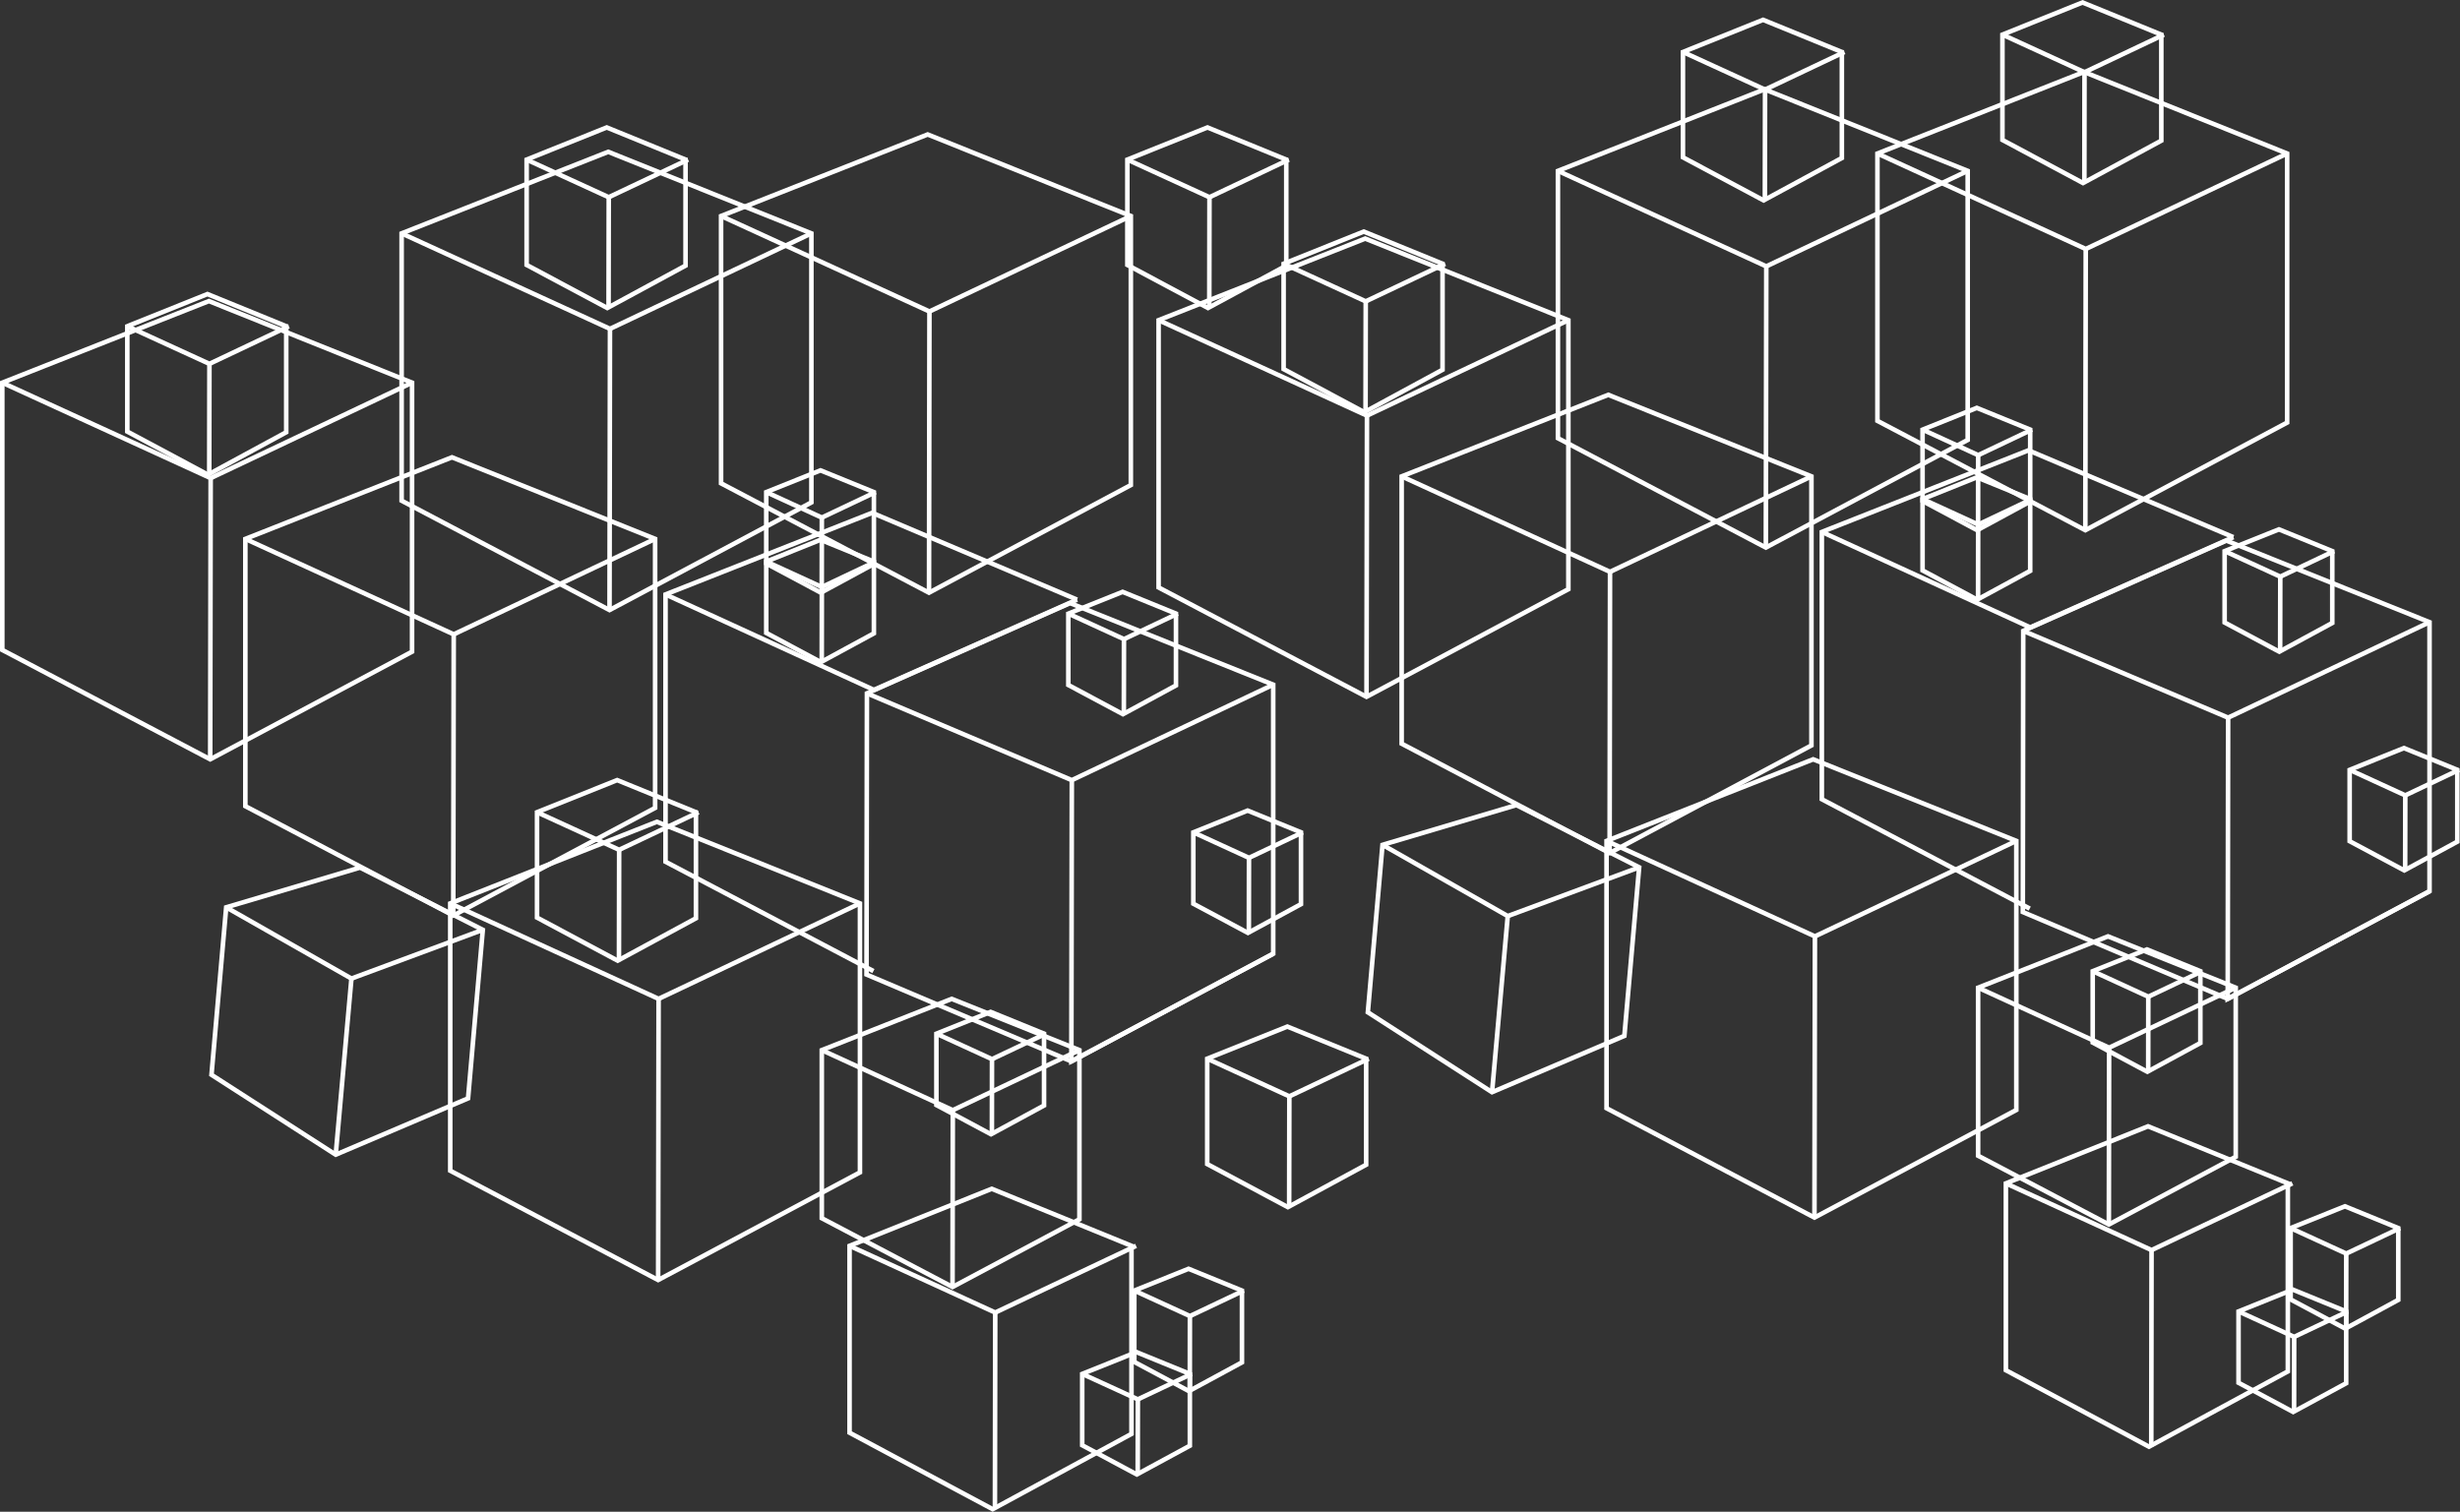 <svg id="Layer_1" data-name="Layer 1" xmlns="http://www.w3.org/2000/svg" viewBox="0 0 536.82 329.98"><rect x="0" y="0" width="536.82" height="329.98" fill="#333333" stroke="none"/><defs><style>.cls-1{fill:none;stroke:#fff;stroke-miterlimit:10;}</style></defs><title>symbiosis_box</title><polygon class="cls-1" points="0.5 83.53 45.59 65.72 89.92 83.53 89.92 142.25 45.87 165.74 0.5 141.87 0.5 83.53"/><polyline class="cls-1" points="0.5 83.53 45.97 104.36 89.92 83.53"/><line class="cls-1" x1="45.97" y1="104.36" x2="45.87" y2="165.74"/><polygon class="cls-1" points="53.54 117.63 98.63 99.82 142.96 117.63 142.96 176.35 98.91 199.84 53.54 175.97 53.54 117.63"/><polyline class="cls-1" points="53.54 117.63 99.01 138.46 142.96 117.63"/><line class="cls-1" x1="99.01" y1="138.46" x2="98.91" y2="199.84"/><polygon class="cls-1" points="87.64 50.94 132.73 33.14 177.06 50.94 177.06 109.67 133.01 133.16 87.64 109.29 87.64 50.94"/><polyline class="cls-1" points="87.64 50.94 133.11 71.78 177.06 50.94"/><line class="cls-1" x1="133.11" y1="71.78" x2="133.01" y2="133.16"/><polygon class="cls-1" points="157.35 47.15 202.44 29.35 246.77 47.15 246.77 105.88 202.72 129.37 157.35 105.5 157.35 47.15"/><polyline class="cls-1" points="157.35 47.15 202.82 67.99 246.77 47.15"/><line class="cls-1" x1="202.82" y1="67.99" x2="202.73" y2="129.37"/><polygon class="cls-1" points="204.34 225.63 216.18 220.88 227.83 225.63 227.83 241.31 216.26 247.58 204.34 241.21 204.34 225.63"/><polyline class="cls-1" points="204.34 225.63 216.47 231.19 228.21 225.63"/><line class="cls-1" x1="216.47" y1="231.19" x2="216.45" y2="247.58"/><polygon class="cls-1" points="98.25 197.19 143.34 179.38 187.66 197.19 187.66 255.91 143.62 279.4 98.25 255.54 98.25 197.19"/><polyline class="cls-1" points="98.25 197.19 143.72 218.03 187.66 197.19"/><line class="cls-1" x1="143.72" y1="218.03" x2="143.62" y2="279.41"/><polygon class="cls-1" points="49.36 198.05 78.57 189.37 105.36 202.96 102.14 239.75 73.26 252.04 46.15 234.6 49.36 198.05"/><polyline class="cls-1" points="49.36 198.05 76.69 213.6 105.36 202.96"/><line class="cls-1" x1="76.69" y1="213.6" x2="73.26" y2="252.04"/><polygon class="cls-1" points="179.33 229.22 207.68 218.03 235.55 229.22 235.55 266.15 207.86 280.92 179.33 265.91 179.33 229.22"/><polyline class="cls-1" points="179.33 229.22 207.92 242.33 235.55 229.22"/><line class="cls-1" x1="207.92" y1="242.33" x2="207.86" y2="280.92"/><polygon class="cls-1" points="185.39 271.94 216.42 259.49 246.91 271.94 246.91 312.99 216.62 329.42 185.39 312.73 185.39 271.94"/><polyline class="cls-1" points="185.39 271.94 217.18 286.5 247.91 271.94"/><line class="cls-1" x1="217.18" y1="286.5" x2="217.11" y2="329.42"/><polygon class="cls-1" points="233.13 133.94 244.98 129.19 256.62 133.94 256.62 149.62 245.05 155.89 233.13 149.52 233.13 133.94"/><polyline class="cls-1" points="233.13 133.94 245.27 139.51 257 133.94"/><line class="cls-1" x1="245.27" y1="139.51" x2="245.24" y2="155.89"/><polygon class="cls-1" points="167.21 122.58 179.05 117.82 190.7 122.58 190.7 138.25 179.13 144.53 167.21 138.15 167.21 122.58"/><polyline class="cls-1" points="167.21 122.58 179.34 128.14 191.07 122.58"/><line class="cls-1" x1="179.34" y1="128.14" x2="179.32" y2="144.53"/><polygon class="cls-1" points="167.21 107.42 179.05 102.67 190.7 107.42 190.7 123.1 179.13 129.37 167.21 123 167.21 107.42"/><polyline class="cls-1" points="167.21 107.42 179.34 112.98 191.07 107.42"/><line class="cls-1" x1="179.34" y1="112.99" x2="179.32" y2="129.37"/><polygon class="cls-1" points="236.16 299.89 248.01 295.14 259.65 299.89 259.65 315.57 248.08 321.84 236.16 315.47 236.16 299.89"/><polyline class="cls-1" points="236.16 299.89 248.3 305.45 260.03 299.89"/><line class="cls-1" x1="248.3" y1="305.45" x2="248.27" y2="321.84"/><polygon class="cls-1" points="247.53 281.71 259.37 276.95 271.02 281.71 271.02 297.38 259.45 303.65 247.53 297.28 247.53 281.71"/><polyline class="cls-1" points="247.53 281.71 259.67 287.27 271.4 281.71"/><line class="cls-1" x1="259.66" y1="287.27" x2="259.64" y2="303.65"/><polygon class="cls-1" points="260.41 181.68 272.26 176.93 283.9 181.68 283.9 197.36 272.33 203.63 260.41 197.26 260.41 181.68"/><polyline class="cls-1" points="260.41 181.68 272.55 187.25 284.28 181.68"/><line class="cls-1" x1="272.55" y1="187.25" x2="272.52" y2="203.63"/><polygon class="cls-1" points="27.78 71.21 45.27 64.19 62.46 71.21 62.46 94.35 45.38 103.61 27.78 94.2 27.78 71.21"/><polyline class="cls-1" points="27.78 71.21 45.7 79.42 63.02 71.21"/><line class="cls-1" x1="45.7" y1="79.42" x2="45.66" y2="103.61"/><polygon class="cls-1" points="114.92 34.84 132.41 27.82 149.6 34.84 149.6 57.98 132.52 67.23 114.92 57.83 114.92 34.84"/><polyline class="cls-1" points="114.92 34.84 132.84 43.05 150.16 34.84"/><line class="cls-1" x1="132.84" y1="43.05" x2="132.8" y2="67.23"/><polygon class="cls-1" points="117.19 177.29 134.68 170.28 151.87 177.29 151.87 200.44 134.79 209.69 117.19 200.29 117.19 177.29"/><polyline class="cls-1" points="117.19 177.29 135.11 185.5 152.43 177.29"/><line class="cls-1" x1="135.11" y1="185.5" x2="135.07" y2="209.69"/><polygon class="cls-1" points="263.44 231.09 280.93 224.08 298.12 231.09 298.12 254.24 281.04 263.49 263.44 254.09 263.44 231.09"/><polyline class="cls-1" points="263.44 231.09 281.36 239.31 298.68 231.09"/><line class="cls-1" x1="281.36" y1="239.31" x2="281.32" y2="263.49"/><polygon class="cls-1" points="367.25 11.35 384.74 4.33 401.93 11.35 401.93 34.49 384.85 43.74 367.25 34.34 367.25 11.35"/><polyline class="cls-1" points="367.25 11.35 385.17 19.56 402.49 11.35"/><line class="cls-1" x1="385.17" y1="19.56" x2="385.13" y2="43.74"/><polygon class="cls-1" points="436.97 7.56 454.45 0.54 471.64 7.56 471.64 30.7 454.56 39.95 436.97 30.55 436.97 7.56"/><polyline class="cls-1" points="436.97 7.56 454.88 15.77 472.2 7.56"/><line class="cls-1" x1="454.88" y1="15.77" x2="454.85" y2="39.96"/><polygon class="cls-1" points="246.01 34.84 263.5 27.82 280.69 34.84 280.69 57.98 263.61 67.23 246.01 57.83 246.01 34.84"/><polyline class="cls-1" points="246.01 34.84 263.93 43.05 281.25 34.84"/><line class="cls-1" x1="263.93" y1="43.05" x2="263.89" y2="67.23"/><polyline class="cls-1" points="190.6 211.97 145.23 188.1 145.23 129.75 190.32 111.94 235.03 130.89"/><polyline class="cls-1" points="145.23 129.75 190.7 150.59 235.03 130.89"/><path class="cls-1" d="M192.44,157.32" transform="translate(-1.75 -6.74)"/><polygon class="cls-1" points="189.18 151.34 233.51 131.64 277.84 149.45 277.84 208.18 233.79 231.67 189.09 212.72 189.18 151.34"/><polyline class="cls-1" points="277.84 149.45 233.89 170.29 189.18 151.34 233.89 170.29 233.79 231.67 277.84 208.18"/><polygon class="cls-1" points="252.83 69.89 297.92 52.08 342.25 69.89 342.25 128.61 298.2 152.1 252.83 128.23 252.83 69.89"/><polyline class="cls-1" points="252.83 69.89 298.3 90.72 342.25 69.89"/><line class="cls-1" x1="298.3" y1="90.72" x2="298.2" y2="152.1"/><polygon class="cls-1" points="305.87 103.98 350.96 86.18 395.29 103.98 395.29 162.71 351.25 186.2 305.87 162.33 305.87 103.98"/><polyline class="cls-1" points="305.87 103.98 351.34 124.82 395.29 103.98"/><line class="cls-1" x1="351.34" y1="124.82" x2="351.25" y2="186.2"/><polygon class="cls-1" points="339.97 37.3 385.06 19.5 429.39 37.3 429.39 96.03 385.34 119.52 339.97 95.65 339.97 37.3"/><polyline class="cls-1" points="339.97 37.3 385.44 58.14 429.39 37.3"/><line class="cls-1" x1="385.44" y1="58.14" x2="385.34" y2="119.52"/><polygon class="cls-1" points="409.69 33.51 454.77 15.71 499.1 33.51 499.1 92.24 455.06 115.73 409.69 91.86 409.69 33.51"/><polyline class="cls-1" points="409.69 33.51 455.15 54.35 499.1 33.51"/><line class="cls-1" x1="455.15" y1="54.35" x2="455.06" y2="115.73"/><polygon class="cls-1" points="456.67 211.99 468.51 207.24 480.16 211.99 480.16 227.67 468.59 233.94 456.67 227.57 456.67 211.99"/><polyline class="cls-1" points="456.67 211.99 468.81 217.56 480.54 211.99"/><line class="cls-1" x1="468.8" y1="217.56" x2="468.78" y2="233.94"/><polygon class="cls-1" points="350.58 183.55 395.67 165.74 440 183.55 440 242.28 395.95 265.77 350.58 241.9 350.58 183.55"/><polyline class="cls-1" points="350.58 183.55 396.05 204.39 440 183.55"/><line class="cls-1" x1="396.05" y1="204.39" x2="395.95" y2="265.77"/><polygon class="cls-1" points="301.69 184.41 330.91 175.73 357.7 189.32 354.47 226.11 325.59 238.4 298.49 220.96 301.69 184.41"/><polyline class="cls-1" points="301.69 184.41 329.02 199.96 357.7 189.32"/><line class="cls-1" x1="329.02" y1="199.96" x2="325.59" y2="238.4"/><polygon class="cls-1" points="431.66 215.59 460.01 204.39 487.88 215.59 487.88 252.51 460.19 267.28 431.66 252.27 431.66 215.59"/><polyline class="cls-1" points="431.66 215.59 460.25 228.69 487.88 215.59"/><line class="cls-1" x1="460.25" y1="228.69" x2="460.19" y2="267.28"/><polygon class="cls-1" points="437.72 258.3 468.75 245.85 499.25 258.3 499.25 299.35 468.95 315.78 437.72 299.09 437.72 258.3"/><polyline class="cls-1" points="437.72 258.3 469.51 272.87 500.24 258.3"/><line class="cls-1" x1="469.51" y1="272.86" x2="469.45" y2="315.78"/><polygon class="cls-1" points="485.46 120.3 497.31 115.55 508.95 120.3 508.95 135.98 497.38 142.25 485.46 135.88 485.46 120.3"/><polyline class="cls-1" points="485.46 120.3 497.6 125.87 509.33 120.3"/><line class="cls-1" x1="497.6" y1="125.87" x2="497.57" y2="142.25"/><polygon class="cls-1" points="419.54 108.94 431.38 104.19 443.03 108.94 443.03 124.61 431.46 130.89 419.54 124.51 419.54 108.94"/><polyline class="cls-1" points="419.54 108.94 431.68 114.5 443.41 108.94"/><line class="cls-1" x1="431.67" y1="114.5" x2="431.65" y2="130.89"/><polygon class="cls-1" points="419.54 93.78 431.38 89.03 443.03 93.78 443.03 109.46 431.46 115.73 419.54 109.36 419.54 93.78"/><polyline class="cls-1" points="419.54 93.78 431.68 99.35 443.41 93.78"/><line class="cls-1" x1="431.67" y1="99.35" x2="431.65" y2="115.73"/><polygon class="cls-1" points="488.49 286.25 500.34 281.5 511.98 286.25 511.98 301.93 500.42 308.2 488.49 301.83 488.49 286.25"/><polyline class="cls-1" points="488.49 286.25 500.63 291.81 512.36 286.25"/><line class="cls-1" x1="500.63" y1="291.82" x2="500.61" y2="308.2"/><polygon class="cls-1" points="499.86 268.07 511.71 263.31 523.35 268.07 523.35 283.74 511.78 290.01 499.86 283.64 499.86 268.07"/><polyline class="cls-1" points="499.86 268.07 512 273.63 523.73 268.07"/><line class="cls-1" x1="512" y1="273.63" x2="511.97" y2="290.01"/><polygon class="cls-1" points="512.74 168.04 524.59 163.29 536.23 168.04 536.23 183.72 524.66 189.99 512.74 183.62 512.74 168.04"/><polyline class="cls-1" points="512.74 168.04 524.88 173.61 536.61 168.04"/><line class="cls-1" x1="524.88" y1="173.61" x2="524.85" y2="189.99"/><polygon class="cls-1" points="280.11 57.57 297.6 50.55 314.79 57.57 314.79 80.71 297.71 89.97 280.11 80.56 280.11 57.57"/><polyline class="cls-1" points="280.11 57.57 298.03 65.78 315.35 57.57"/><line class="cls-1" x1="298.03" y1="65.78" x2="297.99" y2="89.97"/><polyline class="cls-1" points="442.93 198.33 397.56 174.46 397.56 116.11 442.65 98.3 487.36 117.25"/><polyline class="cls-1" points="397.56 116.11 443.03 136.95 487.36 117.25"/><path class="cls-1" d="M444.78,143.69" transform="translate(-1.75 -6.74)"/><polygon class="cls-1" points="441.51 137.71 485.84 118 530.17 135.81 530.17 194.54 486.13 218.03 441.42 199.08 441.51 137.71"/><polyline class="cls-1" points="530.17 135.81 486.22 156.65 441.51 137.71 486.22 156.65 486.13 218.03 530.17 194.54"/></svg>